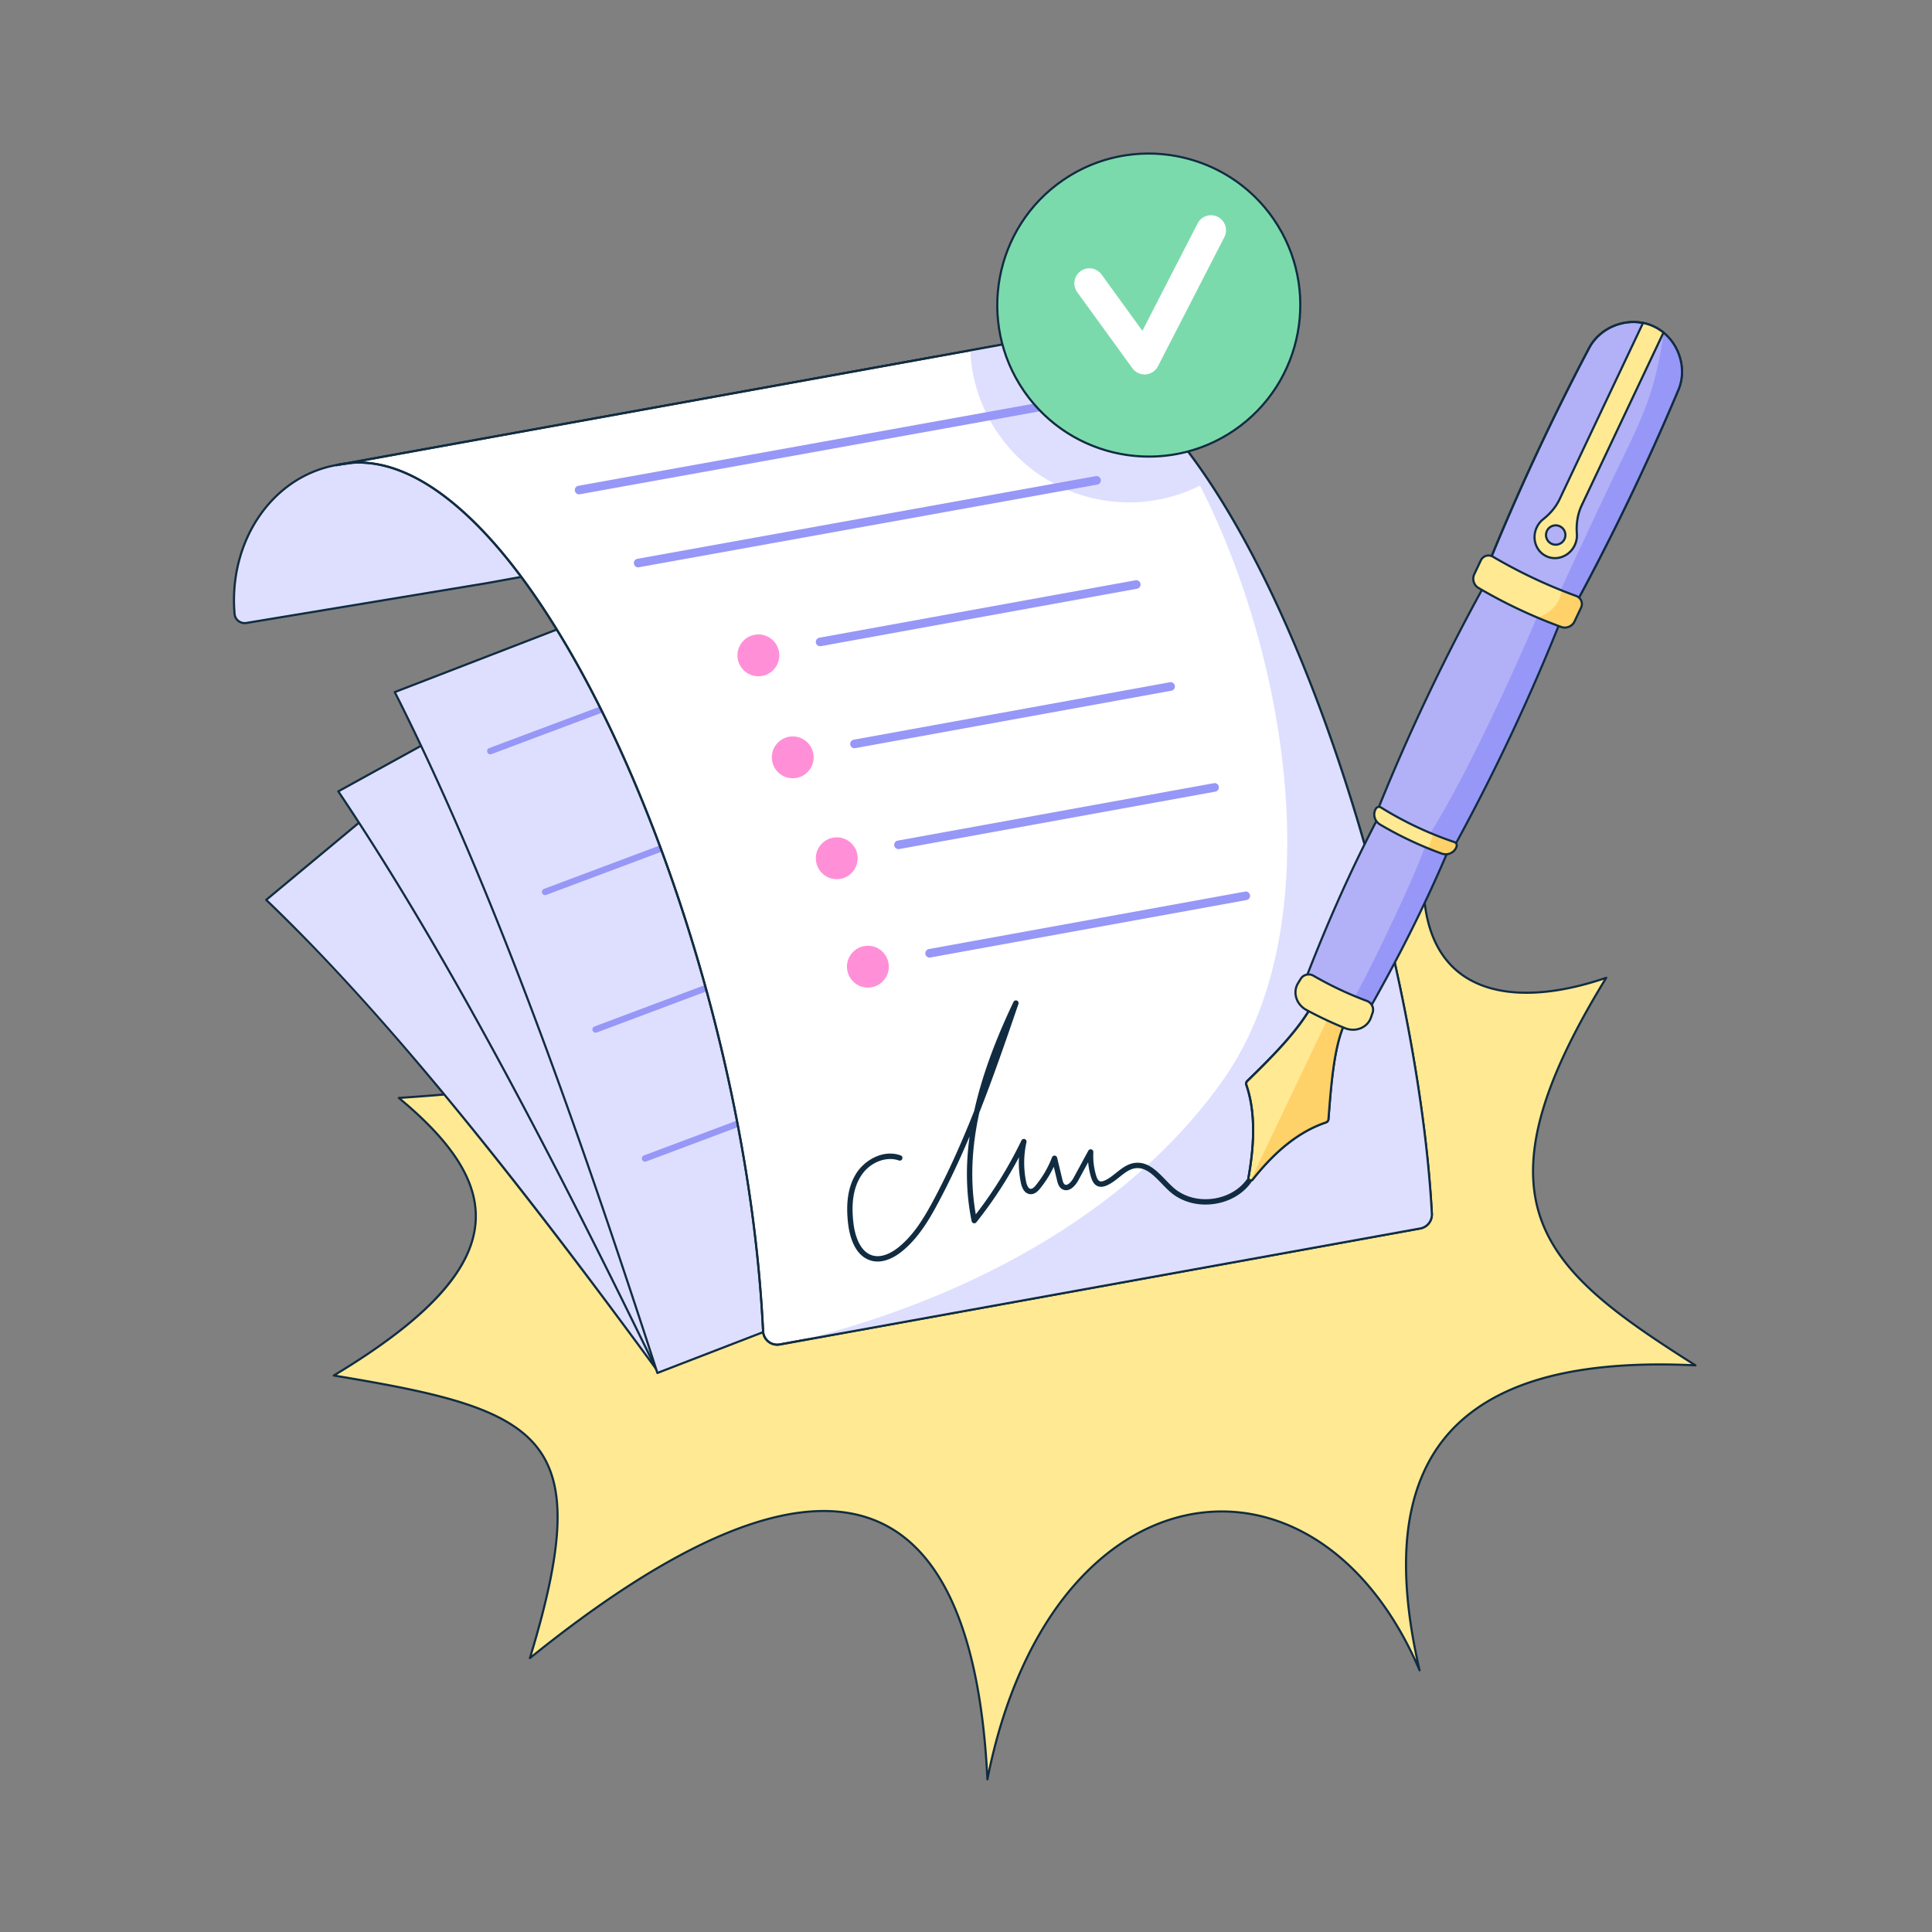 <svg xmlns="http://www.w3.org/2000/svg" viewBox="0 0 3000 3000" width="3000" height="3000"><rect x="0" y="0" width="3000" height="3000" fill="#808080" stroke="none"/><g transform="translate(516.667 1068.333) rotate(0.0 1059.167 848.333) scale(1.66 1.661)"><svg width="1275.728" height="1021.224" viewBox="0 0 1275.728 1021.224"><path d="M184.443 906.898c254.574-205.34 413.255-191.114 427.96 113.326 58.241-297.064 307.939-328.221 404.24-101.958-45.626-196.575 29.959-296.285 258.085-285.045-141.935-89.863-214.102-149.927-83.451-362.339-113.076 38.603-191.931-.302-166.109-138.706C910.251 206.985 818.06 254.978 744.576 1 672.28 221.132 554.569 215.598 346.66 85.402c72.785 233.893-22.917 280.621-284.849 297.804C165.923 469.245 166.652 543.01 1 642.711c195.048 32.459 247.442 54.133 183.443 264.187z" fill="#ffe993"/><path d="M612.404 1021.224a.998.998 0 0 1-.999-.952c-6.367-131.815-40.189-212.383-100.528-239.466-71.842-32.245-181.459 10.44-325.805 126.87a1.002 1.002 0 0 1-1.585-1.069c30.209-99.151 33.65-153.919 11.875-189.033-26.701-43.059-94.357-57.207-194.525-73.877a.999.999 0 0 1-.351-1.843c44.08-26.53 76.124-50.976 97.963-74.73 21.333-23.205 32.51-45.315 34.172-67.595 2.708-36.315-19.994-73.032-71.444-115.551a.999.999 0 0 1 .572-1.768c83.735-5.493 140.478-13.429 183.985-25.729 49.687-14.048 81.907-33.81 101.399-62.19 15.098-21.983 22.337-49.191 22.131-83.179-.207-34.118-7.912-75.141-23.555-125.411a1 1 0 0 1 1.485-1.145c62.25 38.981 113.19 64.568 155.734 78.223 46.586 14.951 85.187 16.448 118.009 4.58 26.229-9.485 48.786-27.337 68.96-54.573C710.35 85.173 727.926 48.506 743.629.689c.137-.416.536-.714.968-.688.438.008.821.301.943.722 16.479 56.957 34.051 99.675 53.72 130.593 18.089 28.435 37.584 46.237 59.599 54.425 22.598 8.403 47.35 6.741 77.9-5.236 28.632-11.225 59.107-30.442 87.867-49.164a.997.997 0 0 1 1.101.007.998.998 0 0 1 .427 1.015c-11.419 61.206-2.583 106.423 25.555 130.761 29.053 25.132 78.507 27.55 139.248 6.814a1 1 0 0 1 1.175 1.47c-62.181 101.093-80.811 170.873-60.408 226.255 19.511 52.959 74.146 90.777 143.542 134.715.383.243.555.714.418 1.146s-.556.71-1.002.697c-57.061-2.811-105.587 1.415-144.229 12.563-38.046 10.976-67.77 29.029-88.346 53.658-19.697 23.577-31.688 53.991-35.639 90.397-3.884 35.789-.132 78.585 11.152 127.2a1 1 0 0 1-1.894.618c-21.501-50.517-52.044-90.705-88.328-116.22-34.411-24.198-73.118-34.84-111.937-30.771-44.9 4.704-87.065 28.476-121.937 68.742-37.924 43.793-65.635 106.038-80.137 180.008a1.005 1.005 0 0 1-.983.808zM459.266 768.406c19.226 0 36.711 3.521 52.429 10.576 59.87 26.872 93.932 105.356 101.292 233.353 14.951-70.936 42.195-130.709 79.022-173.234 35.21-40.658 77.826-64.664 123.24-69.423 39.305-4.12 78.483 6.645 113.296 31.125 34.333 24.144 63.554 61.278 84.911 107.786-9.6-44.761-12.622-84.407-8.98-117.965 3.994-36.806 16.137-67.578 36.092-91.464 20.837-24.94 50.891-43.209 89.327-54.298 37.998-10.963 85.458-15.274 141.112-12.815-68.207-43.29-121.736-80.962-141.163-133.693-20.476-55.578-2.235-125.246 59.139-225.643-60.25 20.016-109.393 17.175-138.586-8.076-28.351-24.523-37.544-69.563-26.631-130.353-28.273 18.374-58.12 37.044-86.281 48.084-30.61 11.999-56.558 13.717-79.327 5.249-22.439-8.346-42.258-26.41-60.589-55.227-19.414-30.518-36.781-72.42-53.054-128.02-15.515 46.534-32.87 82.41-53.014 109.606-20.416 27.563-43.276 45.64-69.886 55.263-33.254 12.028-72.278 10.536-119.301-4.556-42.182-13.538-92.545-38.735-153.903-77.006 15.169 49.293 22.646 89.688 22.85 123.423.208 34.408-7.146 61.991-22.483 84.322-19.771 28.788-52.342 48.802-102.503 62.983-43.213 12.218-99.382 20.139-181.897 25.635 50.633 42.294 72.961 79.08 70.235 115.638-3.367 45.157-44.938 90.47-130.782 142.491 99.244 16.57 166.324 30.964 193.229 74.351 21.883 35.29 18.801 89.76-10.72 187.568 112.432-90.269 203.885-135.68 272.926-135.68z" fill="#112c41"/></svg></g><g transform="translate(411.667 768.333) rotate(0.0 700.0 682.5) scale(1.668 1.669)"><svg width="839.179" height="818.009" viewBox="0 0 839.179 818.009"><path d="M694.418 543.618 366.265 816.357C241.446 646.11 118.341 489.15 1 376.878L329.153 104.14z" fill="#dedffe"/><path d="M366.265 817.357a.997.997 0 0 1-.806-.409C169.593 549.798 67.43 441.822.309 377.6a1 1 0 0 1 .052-1.492L328.514 103.37a.998.998 0 0 1 1.408.13l365.265 439.479a1 1 0 0 1-.13 1.409L366.904 817.127c-.18.149-.407.23-.639.23zM2.501 376.93c127.39 122.091 261.309 298.019 363.942 437.979l326.566-271.42-363.986-437.941z" fill="#112c41"/><path d="m769.234 594.402-403.657 222.11c-99.054-203.748-198.17-392.927-297.461-540.596l403.656-222.11z" fill="#dedffe"/><path d="M365.578 817.513a1.003 1.003 0 0 1-.9-.563C245.486 571.78 153.767 405.091 67.287 276.473a.997.997 0 0 1 .348-1.434L471.291 52.93a1 1 0 0 1 1.358.394L770.111 593.92a1 1 0 0 1-.394 1.359L366.06 817.388a.99.99 0 0 1-.482.125zM69.556 276.265c86.247 128.41 177.726 294.69 296.461 538.864l401.859-221.122L471.379 55.164z" fill="#112c41"/><path d="m838.179 634.459-472.995 182.55C288.565 579.895 209.07 358.101 120.703 183.55L593.698 1c95.054 188.192 174.981 401.996 244.481 633.459z" fill="#dedffe"/><path d="M365.183 818.01a.996.996 0 0 1-.951-.693C271.247 529.552 195.864 334.23 119.811 184.002a.995.995 0 0 1-.041-.81.994.994 0 0 1 .573-.574L593.338.067a1 1 0 0 1 1.253.481c90.09 178.365 170.082 385.625 244.546 633.623a1 1 0 0 1-.598 1.22L365.543 817.942a.995.995 0 0 1-.36.068zM122.094 184.086c75.844 150.018 151.05 344.922 243.716 631.61l471.145-181.837c-74.239-247.103-153.983-453.743-243.741-631.6z" fill="#112c41"/><g fill="#9797f7"><path d="M209.684 241.444a3.001 3.001 0 0 1-1.053-5.81l387-145a3 3 0 0 1 2.105 5.619l-387 145c-.347.13-.703.191-1.052.191zm51 131a3.001 3.001 0 0 1-1.053-5.81l387-145a3 3 0 0 1 2.105 5.619l-387 145c-.347.13-.703.191-1.052.191zm47 128a3.001 3.001 0 0 1-1.053-5.81l387-145a3 3 0 0 1 2.105 5.619l-387 145c-.347.13-.703.191-1.052.191zm46 120a3.001 3.001 0 0 1-1.053-5.81l387-145a3 3 0 0 1 2.105 5.619l-387 145c-.347.13-.703.191-1.052.191z"/></g></svg></g><g transform="translate(1295.0 1241.667) rotate(152.798 205.833 260.833) scale(1.66 1.666)"><svg width="247.957" height="313.053" viewBox="0 0 247.957 313.053"><path d="M20.2 245.044c-28.701-12.022-24.088-76.081 6.26-146.782C43.991 57.42 61.503 27.105 84.583 1.405a1.225 1.225 0 0 1 1.364-.318L245.82 64.81a1.803 1.803 0 0 1 .711 2.839c-19.878 23.628-39.857 53.604-56.329 94.93-28.487 71.469-32.814 137.145-6.79 147.518l-.489-.195L20.2 245.043z" fill="#fff"/><path d="M183.412 311.098c-.123 0-.249-.023-.37-.071l-.489-.195-162.722-64.859-.017-.007c-6.757-2.83-11.883-8.47-15.237-16.763-10.596-26.2-2.563-76.525 20.965-131.336 18.32-42.68 36.299-72.636 58.297-97.13a2.233 2.233 0 0 1 2.479-.579l159.873 63.723a2.771 2.771 0 0 1 1.681 1.92 2.78 2.78 0 0 1-.576 2.492c-23.575 28.021-41.947 58.984-56.166 94.656-13.906 34.887-22.346 69.105-23.767 96.352-1.426 27.35 4.397 45.054 16.395 49.858l.024.01a1 1 0 0 1-.371 1.929zM20.555 244.197c.826.241 2.561.933 6.607 2.545L175.7 305.947c-7.862-8.375-11.493-24.507-10.333-46.749 1.432-27.46 9.922-61.904 23.906-96.988 14.299-35.875 32.778-67.016 56.493-95.203a.802.802 0 0 0-.315-1.266L85.576 2.016a.225.225 0 0 0-.25.057C63.481 26.398 45.61 56.185 27.379 98.656 4.054 152.995-3.972 202.73 6.431 228.453c3.146 7.78 7.909 13.052 14.155 15.668l-.031.075z" fill="#112c41"/><path d="M66.672 223.638a.983.983 0 0 0-1.167.36c-18.283 26.594-33.03 25.9-45.305 21.045l163.212 65.054c12.058 4.807 32.763 1.692 44.856-20.028a1.656 1.656 0 0 0-.824-2.349z" fill="#dedffe"/><path d="M194.29 313.044c-4.257 0-8.134-.776-11.248-2.017L19.83 245.972a1 1 0 0 1 .738-1.859h.003c11.626 4.599 25.952 5.732 44.111-20.681a1.97 1.97 0 0 1 2.36-.723h.001l160.773 64.083a2.644 2.644 0 0 1 1.511 1.569c.257.723.19 1.523-.183 2.195-9.445 16.964-23.499 22.488-34.853 22.488zM32.138 248.725l151.645 60.444c10.759 4.289 31.253 2.613 43.612-19.585a.665.665 0 0 0 .047-.552.639.639 0 0 0-.367-.382L66.322 224.575c-13.089 19.035-24.376 24.312-34.184 24.15z" fill="#112c41"/><g fill="#b2b0f7"><path d="M194.883 94.678a1.99 1.99 0 0 1-.74-.143l-47.951-19.113a2 2 0 1 1 1.481-3.715l47.951 19.113a2 2 0 0 1-.741 3.858zm-53.073 48.223a1.99 1.99 0 0 1-.74-.143l-82.167-32.751a2 2 0 1 1 1.481-3.715l82.167 32.751a2 2 0 0 1-.741 3.858zm-10.385 32.618a1.99 1.99 0 0 1-.74-.143l-82.394-32.841a2 2 0 1 1 1.481-3.715l82.394 32.841a2 2 0 0 1-.741 3.858zm-10.095 32.708a1.99 1.99 0 0 1-.74-.143l-82.394-32.841a2 2 0 1 1 1.481-3.715l82.394 32.841a2 2 0 0 1-.741 3.858zm61.588-93.603a1.99 1.99 0 0 1-.74-.143l-47.951-19.113a2 2 0 1 1 1.481-3.715l47.951 19.113a2 2 0 0 1-.741 3.858z"/></g></svg></g><g transform="translate(361.667 236.667) rotate(0.0 931.667 926.667) scale(1.667 1.667)"><svg width="1117.827" height="1111.599" viewBox="0 0 1117.827 1111.599"><g><g><g><path style="fill:#dedffe" d="m655.298 190.085-549.81 99.92h-.01c-2.88.26-5.77.64-8.66 1.15C36.361 301.716-4.255 362.368 1.551 429.914c.468 5.442 5.546 9.29 10.935 8.398l223.652-37.037 587.83-106.29-168.67-104.9z"/><path style="fill:#112c41" d="M10.946 439.439c-2.315 0-4.594-.768-6.443-2.203-2.298-1.786-3.701-4.355-3.948-7.235-2.841-33.047 5.311-65.506 22.955-91.397 17.785-26.101 43.759-43.301 73.136-48.433 2.869-.506 5.811-.896 8.742-1.161l549.731-99.908c.244-.044.496.005.707.136l168.67 104.899a1 1 0 0 1-.35 1.834l-587.83 106.29-223.667 37.038c-.566.094-1.135.14-1.703.14zm644.151-248.301-549.431 99.851a.978.978 0 0 1-.179.017c-2.796.255-5.681.639-8.496 1.135-28.842 5.038-54.351 21.939-71.829 47.589-17.385 25.513-25.416 57.511-22.615 90.1.199 2.318 1.33 4.388 3.183 5.827a8.527 8.527 0 0 0 6.592 1.671l223.652-37.037 585.26-105.826-166.137-103.327z"/></g><g><path style="fill:#fff" d="M96.548 291.285c2.98-.7 5.97-1.24 8.97-1.62l-8.97 1.62z"/><path style="fill:#112c41" d="M96.547 292.285a1 1 0 0 1-.228-1.974c3-.705 6.053-1.256 9.073-1.639a1.006 1.006 0 0 1 1.114.841 1 1 0 0 1-.811 1.136l-8.97 1.62a.974.974 0 0 1-.178.016z"/></g><g><path style="fill:#fff" d="m1105.998 1002.315-584.53 105.87c-.03.01-.05.01-.08.02l-12.04 2.18c-7.84 1.42-15.11-4.4-15.5-12.36-18.11-373.76-220.8-830.13-388.33-808.36l581.33-105.29 32.57-5.9c59.46-7.93 115.79 30 166.36 95.09 7.89 10.15 15.63 20.96 23.23 32.36 116.26 174.47 197.38 486.96 207.8 682.71.35 6.63-4.27 12.5-10.81 13.68z"/><path style="fill:#112c41" d="M507.007 1111.595a14.144 14.144 0 0 1-8.799-3.069 14.237 14.237 0 0 1-5.358-10.451c-3.542-73.097-14.122-150.643-31.446-230.488-16.623-76.613-38.633-151.726-65.418-223.25-26.674-71.229-56.514-134.719-88.691-188.707-33.283-55.845-67.325-98.519-101.18-126.837-35.148-29.399-68.95-42.23-100.467-38.136a1 1 0 0 1-.307-1.976l613.9-111.19c56.03-7.464 112.311 24.648 167.328 95.462 7.732 9.946 15.562 20.854 23.272 32.418 53.541 80.349 104.582 198.842 143.719 333.651 35.518 122.343 58.935 249.753 64.248 349.561.376 7.125-4.624 13.452-11.631 14.718l-584.492 105.862a1.63 1.63 0 0 0-.057.014l-12.1 2.193c-.84.151-1.683.225-2.521.225zM120.489 287.97c27.679.966 56.837 14.134 86.908 39.288 34.028 28.463 68.216 71.309 101.615 127.348 32.238 54.09 62.13 117.689 88.846 189.029 26.819 71.614 48.856 146.819 65.499 223.527 17.347 79.951 27.942 157.609 31.489 230.815a12.23 12.23 0 0 0 4.604 8.981 12.14 12.14 0 0 0 9.719 2.441l12.008-2.174.047-.011 584.595-105.885c6.018-1.086 10.312-6.521 9.989-12.644-5.305-99.661-28.695-226.906-64.172-349.108-39.082-134.619-90.031-252.916-143.462-333.1-7.683-11.524-15.485-22.392-23.187-32.301-54.549-70.213-110.211-102.083-165.438-94.713l-32.524 5.894L120.489 287.97zm400.899 820.235h.01-.01z"/></g><path style="fill:#dedffe" d="m1105.998 1002.315-584.53 105.87c126.5-29.8 298.251-100.816 399.5-242.2 111-155 53.316-430.776-34-581l-1.19-11.42c7.89 10.15 15.63 20.96 23.23 32.36 116.26 174.47 197.38 486.96 207.8 682.71.35 6.63-4.27 12.5-10.81 13.68z"/><path style="fill:#dedffe" d="M909.008 305.925c-66.28 38.66-152.16 20.16-196.3-44.11-16.32-23.77-24.75-50.62-25.86-77.44l32.57-5.9c68.74-9.17 133.29 42.95 189.59 127.45z"/><path style="fill:#112c41" d="M507.006 1111.592a14.154 14.154 0 0 1-8.805-3.072 14.225 14.225 0 0 1-5.351-10.447c-3.625-74.817-14.608-154.205-32.642-235.957-17.305-78.442-40.174-155.051-67.974-227.697-27.736-72.479-58.632-136.454-91.83-190.15-34.445-55.712-69.471-97.193-104.105-123.29-31.599-23.811-61.978-33.999-90.448-30.362l-9.125 1.653a1 1 0 0 1-.407-1.958 90.906 90.906 0 0 1 9.242-1.675l613.676-111.146c38.096-5.083 76.694 8.357 114.765 39.939 37.092 30.771 73.574 78.538 108.434 141.977 31.56 57.434 60.921 125.954 87.266 203.656 24.088 71.046 44.971 148.376 60.393 223.633 14.995 73.174 24.576 142.984 27.71 201.885.379 7.125-4.619 13.455-11.627 14.725L509.53 1111.365a14.16 14.16 0 0 1-2.524.227zM120.542 287.955c24.583.874 50.368 11.387 76.961 31.425 34.833 26.247 70.026 67.912 104.602 123.836 33.264 53.803 64.216 117.892 91.996 190.487 27.835 72.738 50.733 149.442 68.059 227.981 18.059 81.861 29.056 161.361 32.687 236.29a12.222 12.222 0 0 0 4.598 8.979 12.145 12.145 0 0 0 9.728 2.443l596.647-108.061.178.984-.178-.984c6.019-1.09 10.312-6.528 9.986-12.65-3.128-58.802-12.697-128.511-27.672-201.589-15.405-75.176-36.266-152.424-60.328-223.392-26.308-77.593-55.62-146.004-87.125-203.336-34.738-63.217-71.06-110.791-107.958-141.4-37.624-31.211-75.703-44.502-113.178-39.503l-599.003 108.49z"/><path style="fill:#112c41" d="M600.511 1033.122c-1.984 0-3.914-.249-5.771-.753-15.752-4.276-20.323-23.213-21.646-34.121-2.345-19.335-.074-34.464 6.943-46.252 7.962-13.376 25.85-23.652 42.002-17.694a2.5 2.5 0 0 1-1.73 4.691c-10.766-3.968-27.167.764-35.975 15.56-6.43 10.803-8.483 24.898-6.276 43.094.943 7.776 4.585 26.258 17.993 29.896 9.597 2.61 19.517-4.022 24.575-8.206 13.167-10.889 22.436-25.465 32.304-44.001 14.18-26.639 26.435-54.376 37.57-82.505 6.874-31.122 19.013-64.661 36.592-101.521a2.5 2.5 0 0 1 4.621 1.887c-11.468 33.466-23.146 67.545-36.415 101.1-7.515 34.232-8.539 65.438-3.313 94.865a385.98 385.98 0 0 0 42.531-68.823 2.498 2.498 0 0 1 3.076-1.276 2.499 2.499 0 0 1 1.615 2.912c-2.729 12.063-2.837 24.84-.312 36.948.307 1.474 1.519 6.298 4.207 6.494 1.766.138 3.624-1.889 4.869-3.418a94.433 94.433 0 0 0 15-25.926 2.524 2.524 0 0 1 2.497-1.602 2.501 2.501 0 0 1 2.269 1.912l4.825 20.112c.49 2.039 1.075 4.096 2.358 4.865.601.359 1.182.436 1.882.245 1.942-.53 4.444-3.089 6.226-6.368l13.774-25.35a2.499 2.499 0 0 1 4.692 1.334 62.95 62.95 0 0 0 2.604 21.822c.929 3.071 2.009 4.748 3.4 5.276 1.072.407 2.593.188 4.522-.65 3.775-1.639 7.117-4.306 10.655-7.128 5.243-4.184 10.665-8.51 17.698-9.299 11.814-1.322 20.246 7.396 28.398 15.831 2.535 2.623 5.156 5.334 7.772 7.599 9.213 7.974 22.197 11.628 35.624 10.017 13.427-1.607 25.182-8.222 32.252-18.145a2.5 2.5 0 1 1 4.072 2.9c-7.885 11.068-20.908 18.434-35.73 20.209-14.823 1.772-29.215-2.307-39.491-11.2-2.785-2.41-5.485-5.204-8.096-7.905-7.648-7.913-14.869-15.388-24.245-14.337-5.599.628-10.232 4.324-15.136 8.238-3.637 2.901-7.398 5.902-11.78 7.806-3.213 1.397-5.926 1.637-8.292.738-3.886-1.478-5.519-5.561-6.409-8.503a68.05 68.05 0 0 1-2.666-13.845l-9.225 16.978c-.938 1.727-4.381 7.462-9.303 8.805-2.009.547-4.004.278-5.77-.78-3.191-1.914-4.103-5.716-4.648-7.987l-3.064-12.77a99.44 99.44 0 0 1-12.788 20.265c-1.243 1.526-4.544 5.593-9.11 5.246-4.293-.312-7.397-4.027-8.738-10.461a92.405 92.405 0 0 1-1.775-23.981 391.151 391.151 0 0 1-39.709 60.621 2.5 2.5 0 0 1-4.404-1.057c-5.104-24.91-5.783-50.993-1.896-78.983-8.773 20.78-18.284 41.253-28.873 61.145-8.178 15.363-18.189 32.817-33.531 45.505-7.888 6.523-15.965 9.931-23.301 9.931z"/><path style="fill:#9797f7" d="M322.463 318.486a4.002 4.002 0 0 1-3.932-3.291 3.999 3.999 0 0 1 3.227-4.646l427-77a4 4 0 0 1 4.646 3.227 3.999 3.999 0 0 1-3.227 4.646l-427 77a4.033 4.033 0 0 1-.714.064zm55 68a4.002 4.002 0 0 1-3.932-3.291 3.999 3.999 0 0 1 3.227-4.646l427-77a3.999 3.999 0 1 1 1.419 7.873l-427 77a4.033 4.033 0 0 1-.714.064zm169.5 73.5a4.002 4.002 0 0 1-.71-7.936l294.5-53.5a3.999 3.999 0 1 1 1.429 7.871l-294.5 53.5a3.997 3.997 0 0 1-.719.065z"/><g><circle style="fill:#ff90d8" cx="489.468" cy="468.485" r="15.5"/><path style="fill:#ff90d8" d="M489.468 487.986c-10.752 0-19.5-8.748-19.5-19.5s8.748-19.5 19.5-19.5 19.5 8.748 19.5 19.5-8.748 19.5-19.5 19.5zm0-31c-6.341 0-11.5 5.159-11.5 11.5s5.159 11.5 11.5 11.5 11.5-5.159 11.5-11.5-5.159-11.5-11.5-11.5z"/></g><path style="fill:#9797f7" d="M578.963 554.987a4.002 4.002 0 0 1-.71-7.936l294.5-53.5a3.999 3.999 0 1 1 1.429 7.871l-294.5 53.5a4.09 4.09 0 0 1-.719.065z"/><g><circle style="fill:#ff90d8" cx="521.468" cy="563.485" r="15.5"/><path style="fill:#ff90d8" d="M521.468 582.986c-10.752 0-19.5-8.748-19.5-19.5s8.748-19.5 19.5-19.5 19.5 8.748 19.5 19.5-8.748 19.5-19.5 19.5zm0-31c-6.341 0-11.5 5.159-11.5 11.5s5.159 11.5 11.5 11.5 11.5-5.159 11.5-11.5-5.159-11.5-11.5-11.5z"/></g><path style="fill:#9797f7" d="M619.963 648.987a4.002 4.002 0 0 1-.71-7.936l294.5-53.5a4 4 0 0 1 1.429 7.871l-294.5 53.5a4.09 4.09 0 0 1-.719.065z"/><g><circle style="fill:#ff90d8" cx="562.468" cy="657.485" r="15.5"/><path style="fill:#ff90d8" d="M562.468 676.986c-10.752 0-19.5-8.748-19.5-19.5s8.748-19.5 19.5-19.5 19.5 8.748 19.5 19.5-8.748 19.5-19.5 19.5zm0-31c-6.341 0-11.5 5.159-11.5 11.5s5.159 11.5 11.5 11.5 11.5-5.159 11.5-11.5-5.159-11.5-11.5-11.5z"/></g><path style="fill:#9797f7" d="M648.963 749.987a4.002 4.002 0 0 1-.71-7.936l294.5-53.5a3.998 3.998 0 0 1 4.65 3.221 3.999 3.999 0 0 1-3.221 4.65l-294.5 53.5a4.09 4.09 0 0 1-.719.065z"/><g><circle style="fill:#ff90d8" cx="591.468" cy="758.485" r="15.5"/><path style="fill:#ff90d8" d="M591.468 777.986c-10.752 0-19.5-8.748-19.5-19.5s8.748-19.5 19.5-19.5 19.5 8.748 19.5 19.5-8.748 19.5-19.5 19.5zm0-31c-6.341 0-11.5 5.159-11.5 11.5s5.159 11.5 11.5 11.5 11.5-5.159 11.5-11.5-5.159-11.5-11.5-11.5z"/></g><g><g><circle style="fill:#7bdaac" cx="853.129" cy="142.201" r="141.188"/><path style="fill:#112c41" d="M853.336 284.343c-45.314 0-89.887-21.558-117.42-61.651-44.382-64.631-27.909-153.32 36.722-197.703 64.631-44.382 153.32-27.908 197.703 36.723 44.382 64.632 27.908 153.32-36.722 197.702-24.537 16.849-52.553 24.929-80.283 24.929zm-.413-282.285c-27.345 0-54.958 7.965-79.153 24.579-63.722 43.759-79.964 131.2-36.206 194.922 43.758 63.723 131.199 79.966 194.921 36.206 63.722-43.758 79.964-131.199 36.206-194.921-27.142-39.527-71.096-60.786-115.768-60.786z"/></g><path style="fill:#fff" d="M849.195 206.822a14.001 14.001 0 0 1-11.33-5.779l-51.394-70.852c-4.54-6.259-3.146-15.014 3.112-19.554 6.258-4.539 15.013-3.146 19.553 3.112l38.024 52.421 51.447-100.044c3.536-6.875 11.977-9.583 18.853-6.048 6.876 3.536 9.584 11.977 6.048 18.853l-61.86 120.293a14 14 0 0 1-12.453 7.598z"/></g></g></g></svg></g><g transform="translate(1933.333 498.333) rotate(0.0 340.0 668.333) scale(1.671 1.668)"><svg width="407.011" height="801.165" viewBox="0 0 407.011 801.165"><path d="M75.108 746.156c-25.365 8.534-47.734 27.404-68.106 53.176-.522.661-1.232.901-1.9.817-1.166-.108-2.223-1.148-1.964-2.563 5.719-31.788 6.614-61.297-1.95-86.366-.427-1.274-.119-2.677.843-3.616 24.648-24.053 48.32-48.102 61.123-72.149l31.248 14.763a68.972 68.972 0 0 0-3.291 7.116c-8.611 21.49-11.146 53.608-13.621 85.81-.106 1.399-1.054 2.566-2.382 3.012z" fill="#ffe993"/><path d="M5.364 801.166c-.127 0-.256-.008-.385-.024a3.225 3.225 0 0 1-2.254-1.26c-.531-.7-.734-1.579-.57-2.475 6.364-35.377 5.739-63.464-1.912-85.863-.561-1.671-.142-3.452 1.091-4.655 24.851-24.252 48.212-48 60.938-71.902a1 1 0 0 1 1.31-.435l31.248 14.763a.996.996 0 0 1 .453 1.377 67.784 67.784 0 0 0-3.242 7.013c-8.638 21.557-11.137 54.072-13.554 85.517-.136 1.779-1.337 3.304-3.061 3.884-23.71 7.977-45.835 25.264-67.64 52.848-.617.781-1.485 1.212-2.422 1.212zm58.222-164.401c-12.954 23.87-36.177 47.471-60.855 71.555-.678.662-.906 1.651-.594 2.582 7.762 22.725 8.412 51.139 1.986 86.861-.064.35.002.654.196.909.205.27.532.449.876.48.298.039.686-.013 1.024-.44 22.053-27.898 44.483-45.399 68.572-53.505.961-.322 1.63-1.163 1.704-2.14 2.428-31.596 4.939-64.267 13.69-86.105a70.835 70.835 0 0 1 2.848-6.286z" fill="#112c41"/><path d="M75.108 746.156c-25.365 8.534-47.734 27.404-68.106 53.176-.522.661-1.232.901-1.9.817l70.925-149.112 15.085 6.298c-8.611 21.49-11.146 53.608-13.621 85.81-.107 1.398-1.055 2.565-2.383 3.011z" fill="#ffd169"/><path d="M5.364 801.166c-.127 0-.256-.008-.385-.024a3.225 3.225 0 0 1-2.254-1.26c-.531-.7-.734-1.579-.57-2.475 6.364-35.377 5.739-63.464-1.912-85.863-.561-1.671-.142-3.452 1.091-4.655 24.851-24.252 48.212-48 60.938-71.902a1 1 0 0 1 1.31-.435l31.248 14.763a.996.996 0 0 1 .453 1.377 67.784 67.784 0 0 0-3.242 7.013c-8.638 21.557-11.137 54.072-13.554 85.517-.136 1.779-1.337 3.304-3.061 3.884-23.71 7.977-45.835 25.264-67.64 52.848-.617.781-1.485 1.212-2.422 1.212zm58.222-164.401c-12.954 23.87-36.177 47.471-60.855 71.555-.678.662-.906 1.651-.594 2.582 7.762 22.725 8.412 51.139 1.986 86.861-.064.35.002.654.196.909.205.27.532.449.876.48.298.039.686-.013 1.024-.44 22.053-27.898 44.483-45.399 68.572-53.505.961-.322 1.63-1.163 1.704-2.14 2.428-31.596 4.939-64.267 13.69-86.105a70.835 70.835 0 0 1 2.848-6.286z" fill="#112c41"/><path d="M188.363 493.989c-22.518 53.022-48.753 104.48-77.444 154.591l-.066.123-7.219-3.408a12.583 12.583 0 0 1-.652-.304l-7.976-3.769.001-.01-42.024-19.852c20.48-54.035 43.601-107.013 70.28-158.123l8.326 3.933 36.631 17.306 11.806 5.578c.049.022.097.047.146.06l8.191 3.875z" fill="#b2b0f7"/><path d="M110.912 648.575a513.098 513.098 0 0 1-7.277-3.278 8.773 8.773 0 0 1-.651-.307 514.944 514.944 0 0 1-7.977-3.763l-.005-.013c15.689-23.813 73.582-146.4 73.215-156.734l11.812 5.572c.045.021.077.047.136.064l.009.004 8.19 3.874c-20.85 49.683-47.248 101.426-77.452 154.581z" fill="#9797f7"/><path d="M110.79 649.686a.834.834 0 0 1-.363-.079l-7.219-3.407a11.948 11.948 0 0 1-.668-.312l-7.96-3.761a1.223 1.223 0 0 1-.118-.065l-41.906-19.797a1 1 0 0 1-.508-1.259c21.885-57.74 44.89-109.498 70.329-158.23a.996.996 0 0 1 1.313-.441l56.763 26.817c.062.016.089.032.146.06l8.191 3.874a1 1 0 0 1 .493 1.295c-21.405 50.402-46.755 101.004-77.496 154.697-.191.356-.6.608-.997.608zm-15.238-9.312 7.858 3.713c.212.104.408.2.615.288l6.416 3.027c30.348-53.059 55.421-103.096 76.626-152.92l-7.267-3.438a1.836 1.836 0 0 1-.179-.075l-55.916-26.417c-25.098 48.168-47.83 99.318-69.46 156.298l41.189 19.458c.042.02.081.041.118.066z" fill="#112c41"/><path d="M247.584 384.461a1932.209 1932.209 0 0 1-50.638 100.081c-2.821 5.137-8.914 7.67-14.451 6.374a12.938 12.938 0 0 1-2.322-.797l-.009-.004c-.058-.017-.09-.043-.136-.064l-11.812-5.572-36.625-17.31c-6.073-2.876-9.008-10.297-6.494-16.564a1915.194 1915.194 0 0 1 97.965-205.661l51.06 24.119 19.464 9.203.009.004-1.1 2.754a1908.23 1908.23 0 0 1-44.911 103.437z" fill="#b2b0f7"/><path d="M247.584 384.461a1742.482 1742.482 0 0 1-51.294 99.761c-2.5 5.3-8.313 7.965-13.795 6.695a12.938 12.938 0 0 1-2.322-.797l-.009-.004c-.058-.017-.09-.043-.136-.064l-11.812-5.572c-.02-.496-.16-.739-.454-.701 46.715-71.913 106.36-214.715 106.36-214.715l19.464 9.203c-.368.921-.723 1.837-1.091 2.758a1716.268 1716.268 0 0 1-44.911 103.436z" fill="#9797f7"/><path d="M185.387 492.249c-1.041 0-2.087-.117-3.119-.358-.9-.221-1.705-.496-2.469-.843a1.335 1.335 0 0 1-.22-.104l-48.414-22.87c-6.558-3.105-9.695-11.108-6.995-17.84 28.407-70.112 61.385-139.343 98.018-205.772a1 1 0 0 1 1.303-.421l70.524 33.322c.478.227.706.79.51 1.28l-1.1 2.754a1918.146 1918.146 0 0 1-44.935 103.488v.001a1943.3 1943.3 0 0 1-50.664 100.134c-2.46 4.478-7.38 7.229-12.439 7.229zm-4.859-3.065a12.009 12.009 0 0 0 2.207.762c5.181 1.207 10.796-1.262 13.335-5.885a1940.292 1940.292 0 0 0 50.609-100.026 1916.527 1916.527 0 0 0 44.888-103.38l.752-1.882-68.834-32.522c-36.413 66.107-69.202 134.986-97.461 204.731-2.312 5.765.376 12.623 5.995 15.284l48.436 22.881.073.037zm-.09-.03.003.001-.003-.001zm67.146-104.693h.01z" fill="#112c41"/><path d="M402.697 64.095a2258.515 2258.515 0 0 1-104.402 215.588l-3.615-1.704-19.47-9.206-51.061-24.123-4.519-2.136A2255.93 2255.93 0 0 1 319.856 24.956c9.62-18.01 30.828-26.909 49.937-23.08a43.997 43.997 0 0 1 10.058 3.335 44.076 44.076 0 0 1 8.962 5.655c.057.044.105.088.163.132 6.174 5.075 10.843 11.705 13.738 19.098 4.156 10.668 4.636 22.913-.017 33.999z" fill="#b2b0f7"/><path d="M298.294 280.683a.983.983 0 0 1-.426-.096l-78.665-37.169a1 1 0 0 1-.502-1.273c29.376-73.867 63.112-147.097 100.27-217.654C328.427 6.788 349.88-3.131 369.989.896a45.129 45.129 0 0 1 10.287 3.41 45.198 45.198 0 0 1 9.169 5.786l.087.069.079.063c6.171 5.074 11.024 11.819 14.035 19.507 4.52 11.6 4.51 23.94-.026 34.75v.001c-30.802 73.292-65.943 145.858-104.448 215.683-.183.33-.524.518-.878.518zm-77.387-38.672 76.965 36.367c38.295-69.512 73.249-141.729 103.903-214.671 4.334-10.327 4.337-22.136.007-33.248-2.886-7.369-7.534-13.832-13.442-18.689l-.081-.065-.079-.063a43.15 43.15 0 0 0-8.759-5.526 43.103 43.103 0 0 0-9.826-3.258c-19.262-3.863-39.809 5.632-48.857 22.57-36.975 70.21-70.564 143.08-99.831 216.583zm181.79-177.916h.01z" fill="#112c41"/><path d="M400.7 69.105c-22.356 59.112-102.405 210.578-102.405 210.578l-3.615-1.704-19.47-9.206 9.307.811s41.045-89.467 63.13-135.098c22.085-45.621 33.66-68.903 41.31-123.495a43.489 43.489 0 0 1 13.263 18.884c3.749 10.483 5.824 23.898-1.52 39.23z" fill="#9797f7"/><path d="M298.294 280.683a.983.983 0 0 1-.426-.096l-78.665-37.169a1 1 0 0 1-.502-1.273c29.376-73.867 63.112-147.097 100.27-217.654C328.427 6.788 349.88-3.131 369.989.896a45.129 45.129 0 0 1 10.287 3.41 45.198 45.198 0 0 1 9.169 5.786l.087.069.079.063c6.171 5.074 11.024 11.819 14.035 19.507 4.52 11.6 4.51 23.94-.026 34.75v.001c-30.802 73.292-65.943 145.858-104.448 215.683-.183.33-.524.518-.878.518zm-77.387-38.672 76.965 36.367c38.295-69.512 73.249-141.729 103.903-214.671 4.334-10.327 4.337-22.136.007-33.248-2.886-7.369-7.534-13.832-13.442-18.689l-.081-.065-.079-.063a43.15 43.15 0 0 0-8.759-5.526 43.103 43.103 0 0 0-9.826-3.258c-19.262-3.863-39.809 5.632-48.857 22.57-36.975 70.21-70.564 143.08-99.831 216.583zm181.79-177.916h.01z" fill="#112c41"/><path d="M312.162 267.039c-2.014 4.269-4.032 8.547-6.054 12.811-2.099 4.45-7.593 6.767-12.226 5.08a467.4 467.4 0 0 1-22.291-8.812 468.1 468.1 0 0 1-54.763-27.591c-4.249-2.502-5.95-8.224-3.851-12.674a6225.32 6225.32 0 0 0 6.054-12.811c2.099-4.45 7.209-5.953 11.467-3.447a468.665 468.665 0 0 0 63.632 31.244 428.577 428.577 0 0 0 13.413 5.155c4.642 1.691 6.723 6.587 4.619 11.045z" fill="#ffe993"/><path d="M312.162 267.039c-2.014 4.269-4.032 8.547-6.054 12.811-2.099 4.45-7.593 6.767-12.226 5.08a467.4 467.4 0 0 1-22.291-8.812c10.326-3.256 20.921-11.371 22.535-25.271l.004-.009a428.577 428.577 0 0 0 13.413 5.155c4.642 1.692 6.723 6.588 4.619 11.046z" fill="#ffd169"/><path d="M297.061 286.482c-1.188 0-2.38-.198-3.525-.617a471.586 471.586 0 0 1-77.213-36.479c-4.677-2.752-6.583-9.013-4.248-13.955l6.054-12.815c1.125-2.382 3.068-4.102 5.472-4.843 2.445-.752 5.075-.413 7.404.957a469.535 469.535 0 0 0 76.887 36.32c2.538.929 4.469 2.743 5.44 5.108.955 2.328.862 4.923-.264 7.306l-6.055 12.816c-1.809 3.835-5.851 6.202-9.952 6.202zm-70.865-67.099c-.677 0-1.351.1-2.006.302-1.86.573-3.37 1.917-4.252 3.784l-6.054 12.815c-1.905 4.032-.355 9.137 3.454 11.378a469.451 469.451 0 0 0 76.885 36.323c4.151 1.52 9.078-.524 10.982-4.559l6.055-12.816c.883-1.869.962-3.891.222-5.692-.755-1.84-2.274-3.257-4.277-3.989a471.626 471.626 0 0 1-77.215-36.476c-1.205-.708-2.506-1.07-3.794-1.07z" fill="#112c41"/><path d="m312.858 171.598 75.935-160.74c-2.679-2.195-5.674-4.096-8.947-5.642s-6.644-2.652-10.041-3.328L292.301 165.95c-3.479 7.364-8.851 13.58-15.236 18.636a21.166 21.166 0 0 0-5.996 7.579c-4.836 10.237-.862 22.265 8.875 26.865 9.738 4.6 21.552.031 26.388-10.207 1.643-3.478 2.267-7.162 1.993-10.69-.706-9.114.629-18.27 4.533-26.535z" fill="#ffe993"/><path d="M287.932 221.827a19.63 19.63 0 0 1-8.414-1.893c-4.959-2.343-8.662-6.572-10.425-11.909-1.757-5.319-1.376-11.104 1.073-16.287a22.331 22.331 0 0 1 6.279-7.937c6.697-5.302 11.728-11.452 14.953-18.278L368.901 1.461A.994.994 0 0 1 370 .907a44.33 44.33 0 0 1 10.273 3.404 44.323 44.323 0 0 1 9.154 5.773 1 1 0 0 1 .271 1.2l-75.935 160.74c-3.629 7.683-5.164 16.684-4.44 26.031.295 3.809-.426 7.68-2.086 11.194-2.449 5.185-6.675 9.152-11.899 11.173a20.49 20.49 0 0 1-7.406 1.405zm82.44-218.8-77.167 163.35c-3.358 7.107-8.579 13.498-15.52 18.993-2.438 1.931-4.361 4.36-5.713 7.222-2.229 4.719-2.577 9.977-.982 14.807 1.59 4.812 4.921 8.621 9.38 10.728 4.459 2.106 9.518 2.259 14.244.433 4.744-1.835 8.583-5.443 10.812-10.161 1.512-3.201 2.169-6.724 1.901-10.187-.751-9.693.848-19.043 4.625-27.039L387.55 11.145a42.422 42.422 0 0 0-8.133-5.023 42.282 42.282 0 0 0-9.045-3.095z" fill="#112c41"/><path d="M196.081 490.525c-2.283 4.839-8.06 7.266-13.478 5.296a324.677 324.677 0 0 1-12.705-4.921 338.92 338.92 0 0 1-44.392-22.057c-5.378-3.178-7.032-9.962-3.818-14.947.894-1.403 2.69-1.882 4.164-1.187.117.055.235.111.344.184a325.487 325.487 0 0 0 48.459 24.827 324.905 324.905 0 0 0 19.835 7.433c1.699.57 2.645 2.409 2.085 4.112-.137.433-.306.862-.494 1.26z" fill="#ffe993"/><path d="M196.081 490.525c-2.283 4.839-8.06 7.266-13.478 5.296a324.677 324.677 0 0 1-12.705-4.921c2.177-4.358 3.846-8.856 4.758-13.18a324.905 324.905 0 0 0 19.835 7.433c1.699.57 2.645 2.409 2.085 4.112-.138.433-.307.862-.495 1.26z" fill="#ffd169"/><path d="M186.474 497.511c-1.409 0-2.829-.25-4.21-.753a342.882 342.882 0 0 1-57.267-27.052c-2.878-1.7-4.878-4.392-5.631-7.578-.722-3.056-.194-6.173 1.487-8.776 1.251-1.959 3.887-2.549 5.875-1.31a326.566 326.566 0 0 0 68.082 32.161c2.218.75 3.437 3.16 2.719 5.374-.943 2.948-3.016 5.336-5.835 6.719a11.806 11.806 0 0 1-5.22 1.215zm-62.019-44.119a2.27 2.27 0 0 0-1.919 1.04c-1.386 2.146-1.819 4.715-1.224 7.236.626 2.652 2.296 4.896 4.702 6.316a340.954 340.954 0 0 0 56.932 26.895c2.626.955 5.419.822 7.866-.379 2.326-1.141 4.035-3.107 4.812-5.536.383-1.182-.27-2.465-1.456-2.866a328.552 328.552 0 0 1-68.499-32.358 2.279 2.279 0 0 0-1.214-.348z" fill="#112c41"/><path d="M92.818 658.36a358.125 358.125 0 0 1-14.729-6.373c.013-.005.013-.005.022 0 17.526 2.529 27.359-15.621 24.192-23.251a303.503 303.503 0 0 0 10.933 4.317c4.417 1.653 6.805 6.505 5.284 10.973a699.498 699.498 0 0 1-1.472 4.292c-3.122 9.385-14.093 14.172-24.23 10.042z" fill="#ffd169"/><path d="M92.818 658.36a358.125 358.125 0 0 1-35.843-16.93c-9.625-5.215-12.899-16.721-7.624-25.091.785-1.288 1.583-2.581 2.376-3.866 2.489-4.011 7.753-5.255 11.824-2.892a324.924 324.924 0 0 0 38.752 19.154 303.503 303.503 0 0 0 10.933 4.317c4.417 1.653 6.805 6.505 5.284 10.973a699.498 699.498 0 0 1-1.472 4.292c-3.122 9.386-14.093 14.173-24.23 10.043z" fill="#ffe993"/><path d="M100.337 660.842a20.96 20.96 0 0 1-7.897-1.557 361.41 361.41 0 0 1-35.94-16.978c-5.006-2.709-8.669-7.285-10.052-12.556-1.276-4.864-.548-9.816 2.05-13.944l2.374-3.862c2.785-4.479 8.574-5.897 13.183-3.229a327.982 327.982 0 0 0 49.535 23.399c4.988 1.865 7.572 7.237 5.882 12.229l-1.48 4.301c-1.535 4.618-4.898 8.325-9.466 10.43-2.555 1.178-5.354 1.767-8.189 1.767zm-41.184-51.437c-2.601 0-5.143 1.282-6.579 3.593l-2.377 3.866c-2.306 3.664-2.948 8.058-1.814 12.382 1.242 4.736 4.548 8.857 9.069 11.304a359.4 359.4 0 0 0 35.741 16.884v.001c4.762 1.938 10.046 1.876 14.496-.175 4.06-1.87 7.046-5.157 8.408-9.254l1.482-4.306c1.317-3.892-.786-8.25-4.689-9.71a330.063 330.063 0 0 1-49.837-23.542 7.766 7.766 0 0 0-3.9-1.043z" fill="#112c41"/><circle cx="288.665" cy="199.31" fill="#b2b0f7" r="9"/><path d="M288.649 209.309a9.941 9.941 0 0 1-4.256-.957 9.939 9.939 0 0 1-5.143-5.669 9.933 9.933 0 0 1 .372-7.644 9.938 9.938 0 0 1 5.668-5.144 9.931 9.931 0 0 1 7.645.372c4.986 2.355 7.126 8.328 4.771 13.313-1.705 3.611-5.307 5.729-9.057 5.729zm.021-18.003c-.91 0-1.822.157-2.704.473a7.955 7.955 0 0 0-4.535 4.114 7.947 7.947 0 0 0-.298 6.116 7.95 7.95 0 0 0 4.114 4.534c3.99 1.884 8.767.173 10.651-3.815 1.885-3.989.172-8.768-3.816-10.651a7.967 7.967 0 0 0-3.412-.771zm8.132 11.849h.01z" fill="#112c41"/></svg></g></svg>